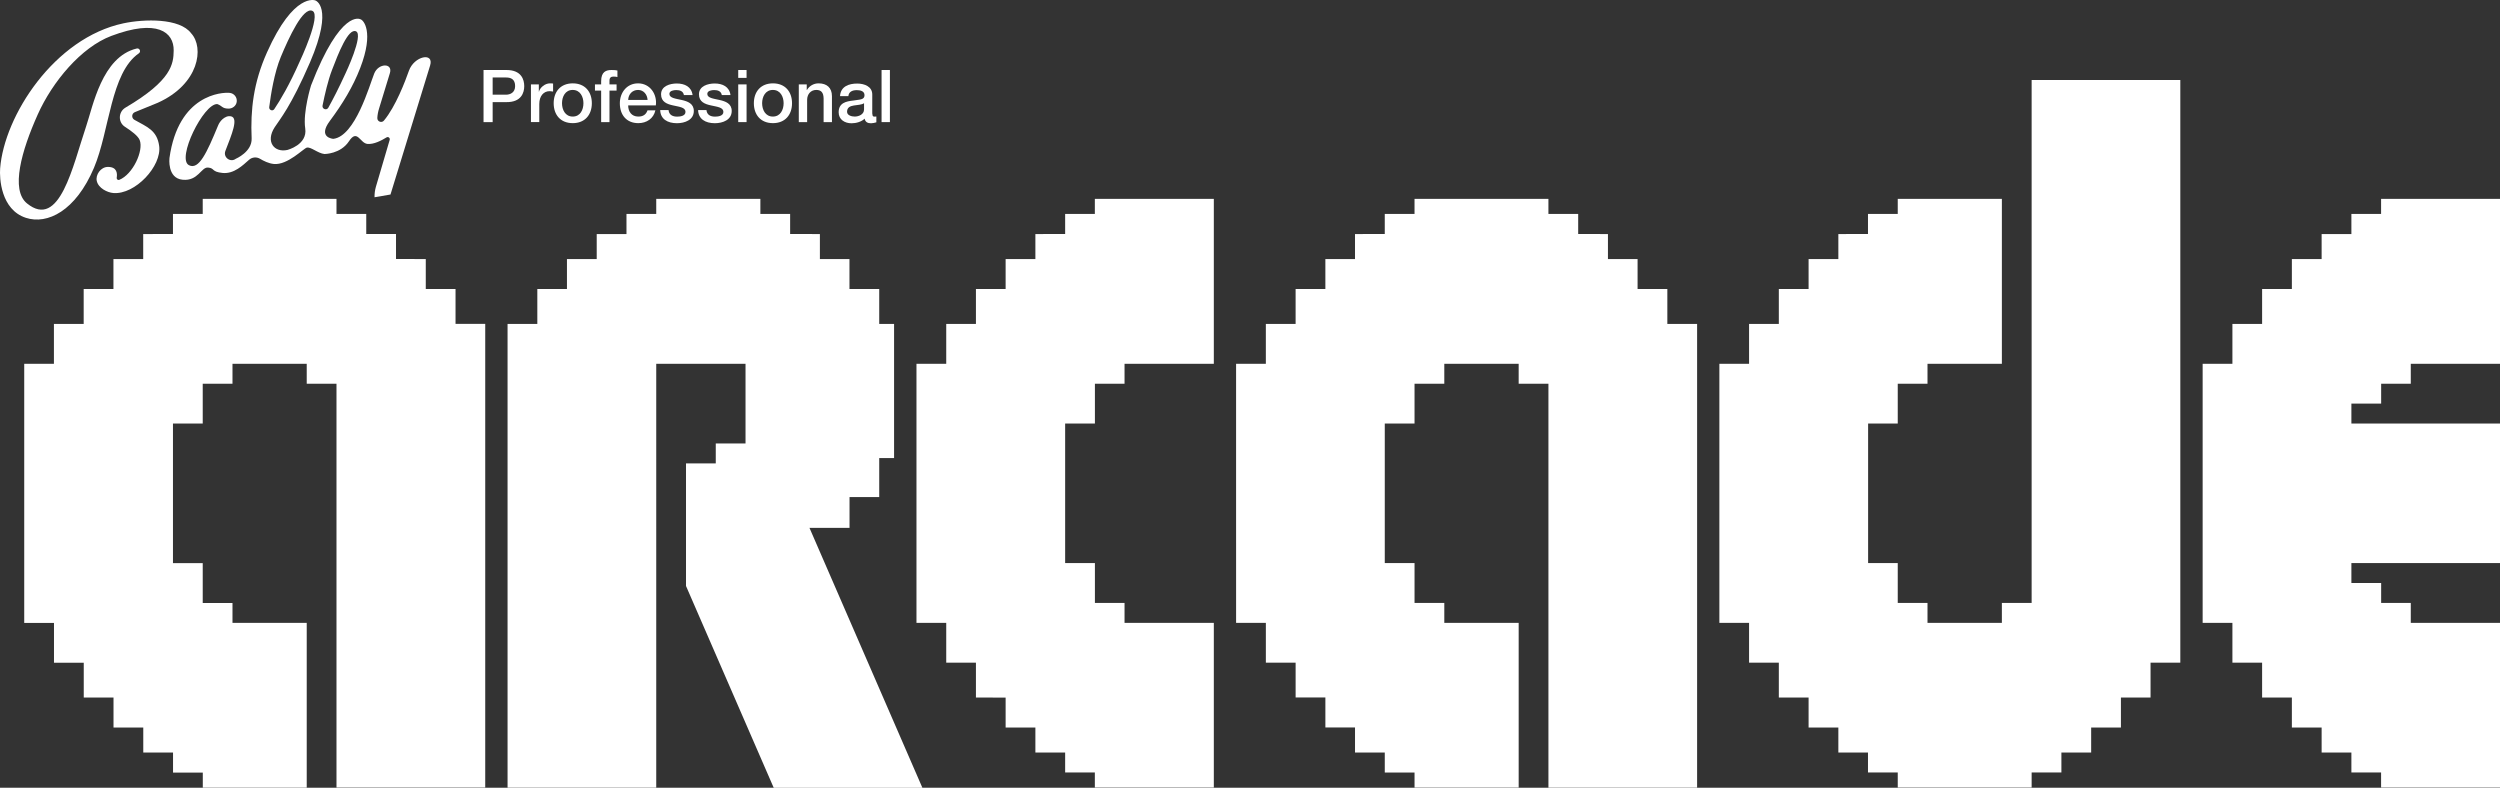 <?xml version="1.0" encoding="utf-8"?>
<!-- Generator: Adobe Illustrator 26.0.3, SVG Export Plug-In . SVG Version: 6.00 Build 0)  -->
<svg version="1.1" id="Layer_1" xmlns="http://www.w3.org/2000/svg" xmlns:xlink="http://www.w3.org/1999/xlink" x="0px" y="0px"
	 viewBox="0 0 3838.9 1209.6" style="enable-background:new 0 0 3838.9 1209.6;" xml:space="preserve">
<rect x="0" y="0" width="3838.9" height="1209.6" fill="#333333" stroke="none"/>
<style type="text/css">
	.st0{fill:none;stroke:#000000;stroke-width:6.917;stroke-miterlimit:10;}
	.st1{fill:#FFFFFF;}
	.st2{fill:none;stroke:#000000;stroke-width:3.059;stroke-miterlimit:10;}
	.st3{fill:none;stroke:#FFFFFF;stroke-width:6.917;stroke-miterlimit:10;}
	.st4{fill:none;stroke:#FFFFFF;stroke-width:3.059;stroke-miterlimit:10;}
</style>
<g>
	<g>
		<g>
			<polygon class="st1" points="3610.7,619.8 3656.4,619.8 3656.4,589.2 3701.9,589.2 3701.9,558.6 3747.6,558.6 3747.6,558.6 
				3793.2,558.6 3816,558.6 3816,558.6 3838.9,558.6 3838.9,305.4 3656.3,305.4 3656.3,328.5 3610.7,328.5 3610.7,359.3 
				3610.7,359.4 3610.7,359.4 3565,359.4 3565,397.8 3519.3,397.8 3519.3,443.8 3473.6,443.8 3473.6,497.4 3428,497.4 3428,558.6 
				3382.3,558.6 3382.3,956.4 3428,956.4 3428,1017.6 3473.6,1017.6 3473.6,1071.1 3519.3,1071.1 3519.3,1071.2 3519.3,1117.2 
				3565,1117.2 3565,1155.6 3610.7,1155.6 3610.7,1155.6 3610.7,1155.6 3610.7,1186.2 3656.3,1186.2 3656.3,1209.3 3838.9,1209.3 
				3838.9,956.4 3701.9,956.4 3701.9,925.8 3656.4,925.8 3656.4,895.2 3610.7,895.2 3610.7,895.2 3610.7,864.6 3838.9,864.6 
				3838.9,650.4 3610.7,650.4 			"/>
			<polygon class="st1" points="3119.7,122.8 3119.7,925.8 3074,925.8 3074,956.4 2959.8,956.4 2959.8,956.4 2959.8,925.8 
				2914.1,925.8 2914.1,864.6 2868.6,864.6 2868.6,650.4 2914.1,650.4 2914.1,589.2 2959.8,589.2 2959.8,558.6 3074,558.6 
				3074,305.4 2914.1,305.4 2914.1,328.5 2868.4,328.5 2868.4,359.3 2822.9,359.4 2822.9,397.8 2777.2,397.8 2777.2,443.8 
				2731.5,443.8 2731.5,497.4 2685.8,497.4 2685.8,558.6 2640.2,558.6 2640.2,956.4 2685.8,956.4 2685.8,1017.6 2731.5,1017.6 
				2731.5,1071.1 2777.2,1071.1 2777.2,1117.2 2822.9,1117.2 2822.9,1155.6 2868.4,1155.6 2868.4,1186.2 2914.1,1186.2 
				2914.1,1209.3 3119.7,1209.3 3119.7,1186.2 3165.4,1186.2 3165.4,1155.6 3211.1,1155.6 3211.1,1117.2 3256.8,1117.2 
				3256.8,1071.2 3256.8,1071.1 3302.3,1071.1 3302.3,1017.6 3348,1017.6 3348,122.8 			"/>
			<path class="st1" d="M2560.3,497.4v-53.6h-45.7v-46h-45.5v-38.4l-45.7-0.1v-30.8h-45.7v-23.1h-45.7h-22.8h-45.7h-45.7h-45.7v23.1
				h-45.7v30.8l-45.7,0.1v38.4h-45.5v46h-45.7v53.6h-45.7v61.2h-45.7v214.2V834v61.2v61.2h45.7v61.2h45.7v53.4h45.7v46.1h45.5v38.4
				h45.7v30.8h45.7v23.1h159.9v-253h-114.2v-30.6h-45.7v-61.2h-45.7V650.4h45.7v-61.2h45.7v-30.6h114.2v30.6h45.7v620.3H2606V497.4
				H2560.3z"/>
			<polygon class="st1" points="1681.2,305.4 1681.2,328.5 1635.6,328.5 1635.6,359.3 1589.9,359.4 1589.9,397.8 1544.2,397.8 
				1544.2,443.8 1498.6,443.8 1498.6,497.4 1453,497.4 1453,558.6 1407.3,558.6 1407.3,956.4 1453,956.4 1453,1017.6 1498.6,1017.6 
				1498.6,1017.6 1498.6,1071.1 1544.2,1071.2 1544.2,1117.2 1589.9,1117.2 1589.9,1155.6 1635.6,1155.6 1635.6,1186.2 
				1681.2,1186.2 1681.2,1209.3 1863.9,1209.3 1863.9,956.4 1726.8,956.4 1726.8,925.8 1681.3,925.8 1681.3,864.6 1635.6,864.6 
				1635.6,650.4 1681.3,650.4 1681.3,589.2 1726.8,589.2 1726.8,558.6 1863.9,558.6 1863.9,305.4 			"/>
			<path class="st1" d="M1243,810.6h61.5v-47.3h0.1h45.5v-59.9h22.8v-206h-22.8v-53.6h-45.7v-46H1259v-38.4l-45.7-0.1v-30.8h-45.7
				v-23.1h-159.9v23.1H962v30.9h-45.7v38.4h-45.7v46h-45.5v53.6h-45.7v712.1h228.3V558.6h137.1V681h-45.7v30.6h-45.7v188.2
				l134.7,309.9h228.3L1243,810.6z"/>
			<path class="st1" d="M699.5,497.4v-53.6h-45.7v-46l-45.7-0.1v-38.4h-45.7v-30.8h-45.7v-23.1H311.3v23.1h-45.7v30.8l-45.7,0.1
				v38.4h-45.7v46h-45.7v53.6H82.8v61.2H37.2v397.9h45.7v61.2h45.7l0,0v53.4h45.7v46.1h45.7v38.4h45.7v30.8h45.7v23.1H471v-253H357
				l0,0v-30.6h-45.7v-61.2h-45.7V650.4h45.7v-61.2H357v-30.6H471v30.6h45.7v620.1h228.4v-712H699.5z"/>
		</g>
	</g>
	<g>
		<path class="st1" d="M742.5,107.5h35.3c22.9,0,27.2,14.8,27.2,24.8c0,9.9-4.4,24.7-27.2,24.5h-21.3v30.7h-14V107.5z M756.5,145.4
			H777c6.3,0,14-3.1,14-13.2c0-10.5-6.4-13.2-13.8-13.2h-20.7V145.4z"/>
		<path class="st1" d="M815.4,129.6h12v11.2h0.2c1.5-6.2,9.1-12.8,16.9-12.8c2.9,0,3.7,0.2,4.8,0.3v12.3c-1.8-0.2-3.7-0.6-5.5-0.6
			c-8.7,0-15.7,7.1-15.7,19.8v27.6h-12.8V129.6z"/>
		<path class="st1" d="M850.2,158.5c0-17.7,10.6-30.5,29.3-30.5s29.3,12.8,29.3,30.5c0,17.8-10.6,30.6-29.3,30.6
			S850.2,176.4,850.2,158.5z M895.9,158.5c0-10-5-20.4-16.5-20.4S863,148.6,863,158.5c0,10.1,5,20.5,16.5,20.5
			S895.9,168.6,895.9,158.5z"/>
		<path class="st1" d="M913.6,129.6h9.5v-4.8c0-14.8,7.7-17.3,16-17.3c4,0,6.9,0.2,9,0.8v10c-1.7-0.4-3.4-0.7-5.9-0.7
			c-3.5,0-6.3,1.2-6.3,6.1v5.9h10.9v9.5h-10.9v48.4h-12.8v-48.4h-9.5V129.6z"/>
		<path class="st1" d="M964.6,161.9c0,9.1,4.9,17.1,15.6,17.1c7.4,0,11.9-3.2,14.1-9.6h12.1c-2.8,12.7-13.6,19.7-26.2,19.7
			c-18.2,0-28.4-12.7-28.4-30.5c0-16.5,10.8-30.6,28-30.6c18.3,0,29.5,16.5,27.3,33.8H964.6z M994.4,153.5
			c-0.4-8.1-5.9-15.4-14.6-15.4c-8.9,0-14.9,6.7-15.2,15.4H994.4z"/>
		<path class="st1" d="M1026.6,169c0.7,7.4,6.3,10.1,13.1,10.1c4.8,0,13.2-1,12.9-7.6c-0.3-6.7-9.6-7.5-18.9-9.6
			c-9.4-2-18.6-5.4-18.6-17.1c0-12.7,13.7-16.6,24.2-16.6c11.9,0,22.6,4.9,24.2,17.8h-13.3c-1.1-6.1-6.2-7.7-11.8-7.7
			c-3.7,0-10.5,0.9-10.5,5.9c0,6.3,9.4,7.2,18.8,9.3c9.3,2.1,18.7,5.5,18.7,16.9c0,13.8-13.9,18.8-25.9,18.8
			c-14.6,0-25.4-6.5-25.7-20.2H1026.6z"/>
		<path class="st1" d="M1084.8,169c0.7,7.4,6.3,10.1,13.1,10.1c4.8,0,13.2-1,12.9-7.6c-0.3-6.7-9.6-7.5-18.9-9.6
			c-9.4-2-18.6-5.4-18.6-17.1c0-12.7,13.7-16.6,24.2-16.6c11.9,0,22.6,4.9,24.2,17.8h-13.3c-1.1-6.1-6.2-7.7-11.8-7.7
			c-3.7,0-10.5,0.9-10.5,5.9c0,6.3,9.4,7.2,18.8,9.3c9.3,2.1,18.7,5.5,18.7,16.9c0,13.8-13.9,18.8-25.9,18.8
			c-14.6,0-25.4-6.5-25.7-20.2H1084.8z"/>
		<path class="st1" d="M1133.6,107.5h12.8v12.1h-12.8V107.5z M1133.6,129.6h12.8v57.9h-12.8V129.6z"/>
		<path class="st1" d="M1157.6,158.5c0-17.7,10.6-30.5,29.3-30.5s29.3,12.8,29.3,30.5c0,17.8-10.6,30.6-29.3,30.6
			S1157.6,176.4,1157.6,158.5z M1203.3,158.5c0-10-5-20.4-16.5-20.4s-16.5,10.4-16.5,20.4c0,10.1,5,20.5,16.5,20.5
			S1203.3,168.6,1203.3,158.5z"/>
		<path class="st1" d="M1226.7,129.6h12.1v8.5l0.2,0.2c3.8-6.4,10.4-10.3,18-10.3c12.6,0,20.5,6.7,20.5,19.7v39.8h-12.8v-36.4
			c-0.2-9.1-3.8-13-11.3-13c-8.5,0-14,6.7-14,15.2v34.2h-12.8V129.6z"/>
		<path class="st1" d="M1339.6,174.7c0,3.1,0.7,4.4,3,4.4c0.8,0,1.8,0,3.1-0.2v8.9c-1.9,0.7-5.9,1.5-8.1,1.5c-5.2,0-8.9-1.8-9.9-7.1
			c-5,4.9-13.2,7.1-20.1,7.1c-10.4,0-19.8-5.6-19.8-16.9c0-14.5,11.5-16.8,22.3-18c9.2-1.7,17.4-0.7,17.4-8.2c0-6.6-6.8-7.8-12-7.8
			c-7.2,0-12.2,2.9-12.8,9.2h-12.8c0.9-14.9,13.6-19.3,26.3-19.3c11.3,0,23.2,4.6,23.2,16.8V174.7z M1326.8,158.5
			c-3.9,2.6-10.1,2.5-15.7,3.5c-5.5,0.9-10.4,2.9-10.4,9.6c0,5.7,7.3,7.4,11.8,7.4c5.6,0,14.3-2.9,14.3-11V158.5z"/>
		<path class="st1" d="M1353.7,107.5h12.8v80h-12.8V107.5z"/>
	</g>
	<path class="st1" d="M207.1,172.2l35.2-14.4c63.6-28.6,71.5-84.7,51.3-106.6c-17.5-23.6-72-22.2-104-15.4
		C83.4,58.3,6.4,177.8,0.2,258.8c-1.1,14.3,0.9,63.1,39.6,75.7c32.8,10.7,76.4-10.4,104.5-76.8c24-56.7,25.5-145.9,68.9-175.8
		c3.8-2.6,1.2-8.5-3.3-7.4c-53.4,12.8-67.3,89.1-77.7,119.7c-20.4,60.3-40.5,159-90.8,118.1c-25.5-20.7-8.3-81.1,16.6-136.6
		c22.5-50.2,66.5-103,112.8-120.5c70.6-26.7,96.3-5.9,95.9,22.4c-0.3,20.3-2.6,45.7-74.1,87.7c-11.1,6.6-11.5,22.6-0.6,29.5
		c10.2,6.5,20.1,14.1,22.5,20.3c6.4,16.2-10.5,52.8-31.4,61.1c-2.1,0.8-4.2-1-3.9-3.2c1.1-6.2,0.8-16.6-13.2-16.7
		c-11.6-0.1-19.5,12.5-17.4,21.5C151,289,165,295.7,174,296.4c33.5,2.8,74.7-41.4,70.4-72.4c-3.4-24.3-19-29.2-38-40
		C201.6,181.3,202,174.3,207.1,172.2z"/>
	<path class="st1" d="M627.9,108.7c-5.5,15.7-20.4,55-38.3,76.4c-3.5,4.3-10.5,1.6-10.2-4c0.2-4.1,1-9.3,2.9-15.2
		c0,0,11.6-38.1,16.4-53.6c4.9-15.9-17.6-15.7-24.1,0.7c-7.4,18.6-29.1,96.1-62.7,100.2c0,0-24.8-1.5-5.4-27.5
		c19.7-26.5,35.4-52.3,46.6-81.2c21.7-56.2,4.8-74.3,0.1-75c0,0-29.9-16.5-75.6,101.7c0,0-12.7,40.8-8.9,66
		c3.8,25.2-27.6,33.1-27.6,33.1c-19.9,4.3-33.8-12.5-19.3-34.9c8.1-12.5,24.6-31.2,54.3-99.8C513.2,9.1,484,0.6,484,0.6
		s-32.8-12.7-74,79.8c-20.9,46.7-25.5,88.2-23.6,132.1c0.9,20.6-24.3,31.3-24.3,31.3c-8.4,6.3-19.8-2.3-16-12.1
		c9.8-25.4,20.3-50.1,8.9-53c-5.2-1.3-9.9,1.4-13.3,4.3c-3,2.7-5.4,6.1-6.9,9.9c-17.2,41.6-29.4,68.5-44.6,60.8
		c-19.6-9.8,22.3-94.8,43.4-93.9c7.8,2.7,7.2,6.9,17.2,7c6.2,0.1,11.9-4.3,12.7-10.5c0.9-6.8-4-13-10.9-13.7
		c-11.5-1.1-78.7,2.1-92.4,100.1c0,0-3.7,31,20.2,33.3c23.9,2.4,28.5-19.7,39.1-18.7s4.7,6.5,22.4,8.3c17.4,1.7,31-11.8,40.5-20.2
		c4.7-4.2,11.6-4.8,17-1.5c5.3,3.2,13.1,7.1,21.1,7.9c21,2.1,45.6-23.9,50.6-25.1c6.3-1.5,16.8,8.7,27.1,9.8c0,0,24.6,0.1,37.6-19.5
		c12.9-19.7,16.9,2.9,28.4,4c9.7,1,21.7-5.3,29.3-10c2.6-1.6,5.7,0.8,4.9,3.7l-21.2,72.1c-1.5,5.2-2.2,10.6-2.1,16.1l24.5-4.2
		c0,0,45.4-148.1,60.9-198.3C666.7,79.7,635.9,86,627.9,108.7z M413.4,164.5c2.5-19.6,7.8-53,17.8-77.1
		c12.4-29.7,34.2-77.2,48.5-70.7c14.3,6.4-19.5,77.8-19.5,77.8c-15.7,35.7-30,59.6-39,73C418.8,171.3,412.9,169.1,413.4,164.5z
		 M495.3,162c3.4-16.8,8.3-38.3,14.5-54.5c9.6-25.1,24.9-64.7,36.9-59.4c12,5.4-16.3,64.9-16.3,64.9c-10.2,22.3-19.3,39.9-26.2,52.3
		C501.7,170.1,494.2,167.5,495.3,162z"/>
</g>
</svg>
